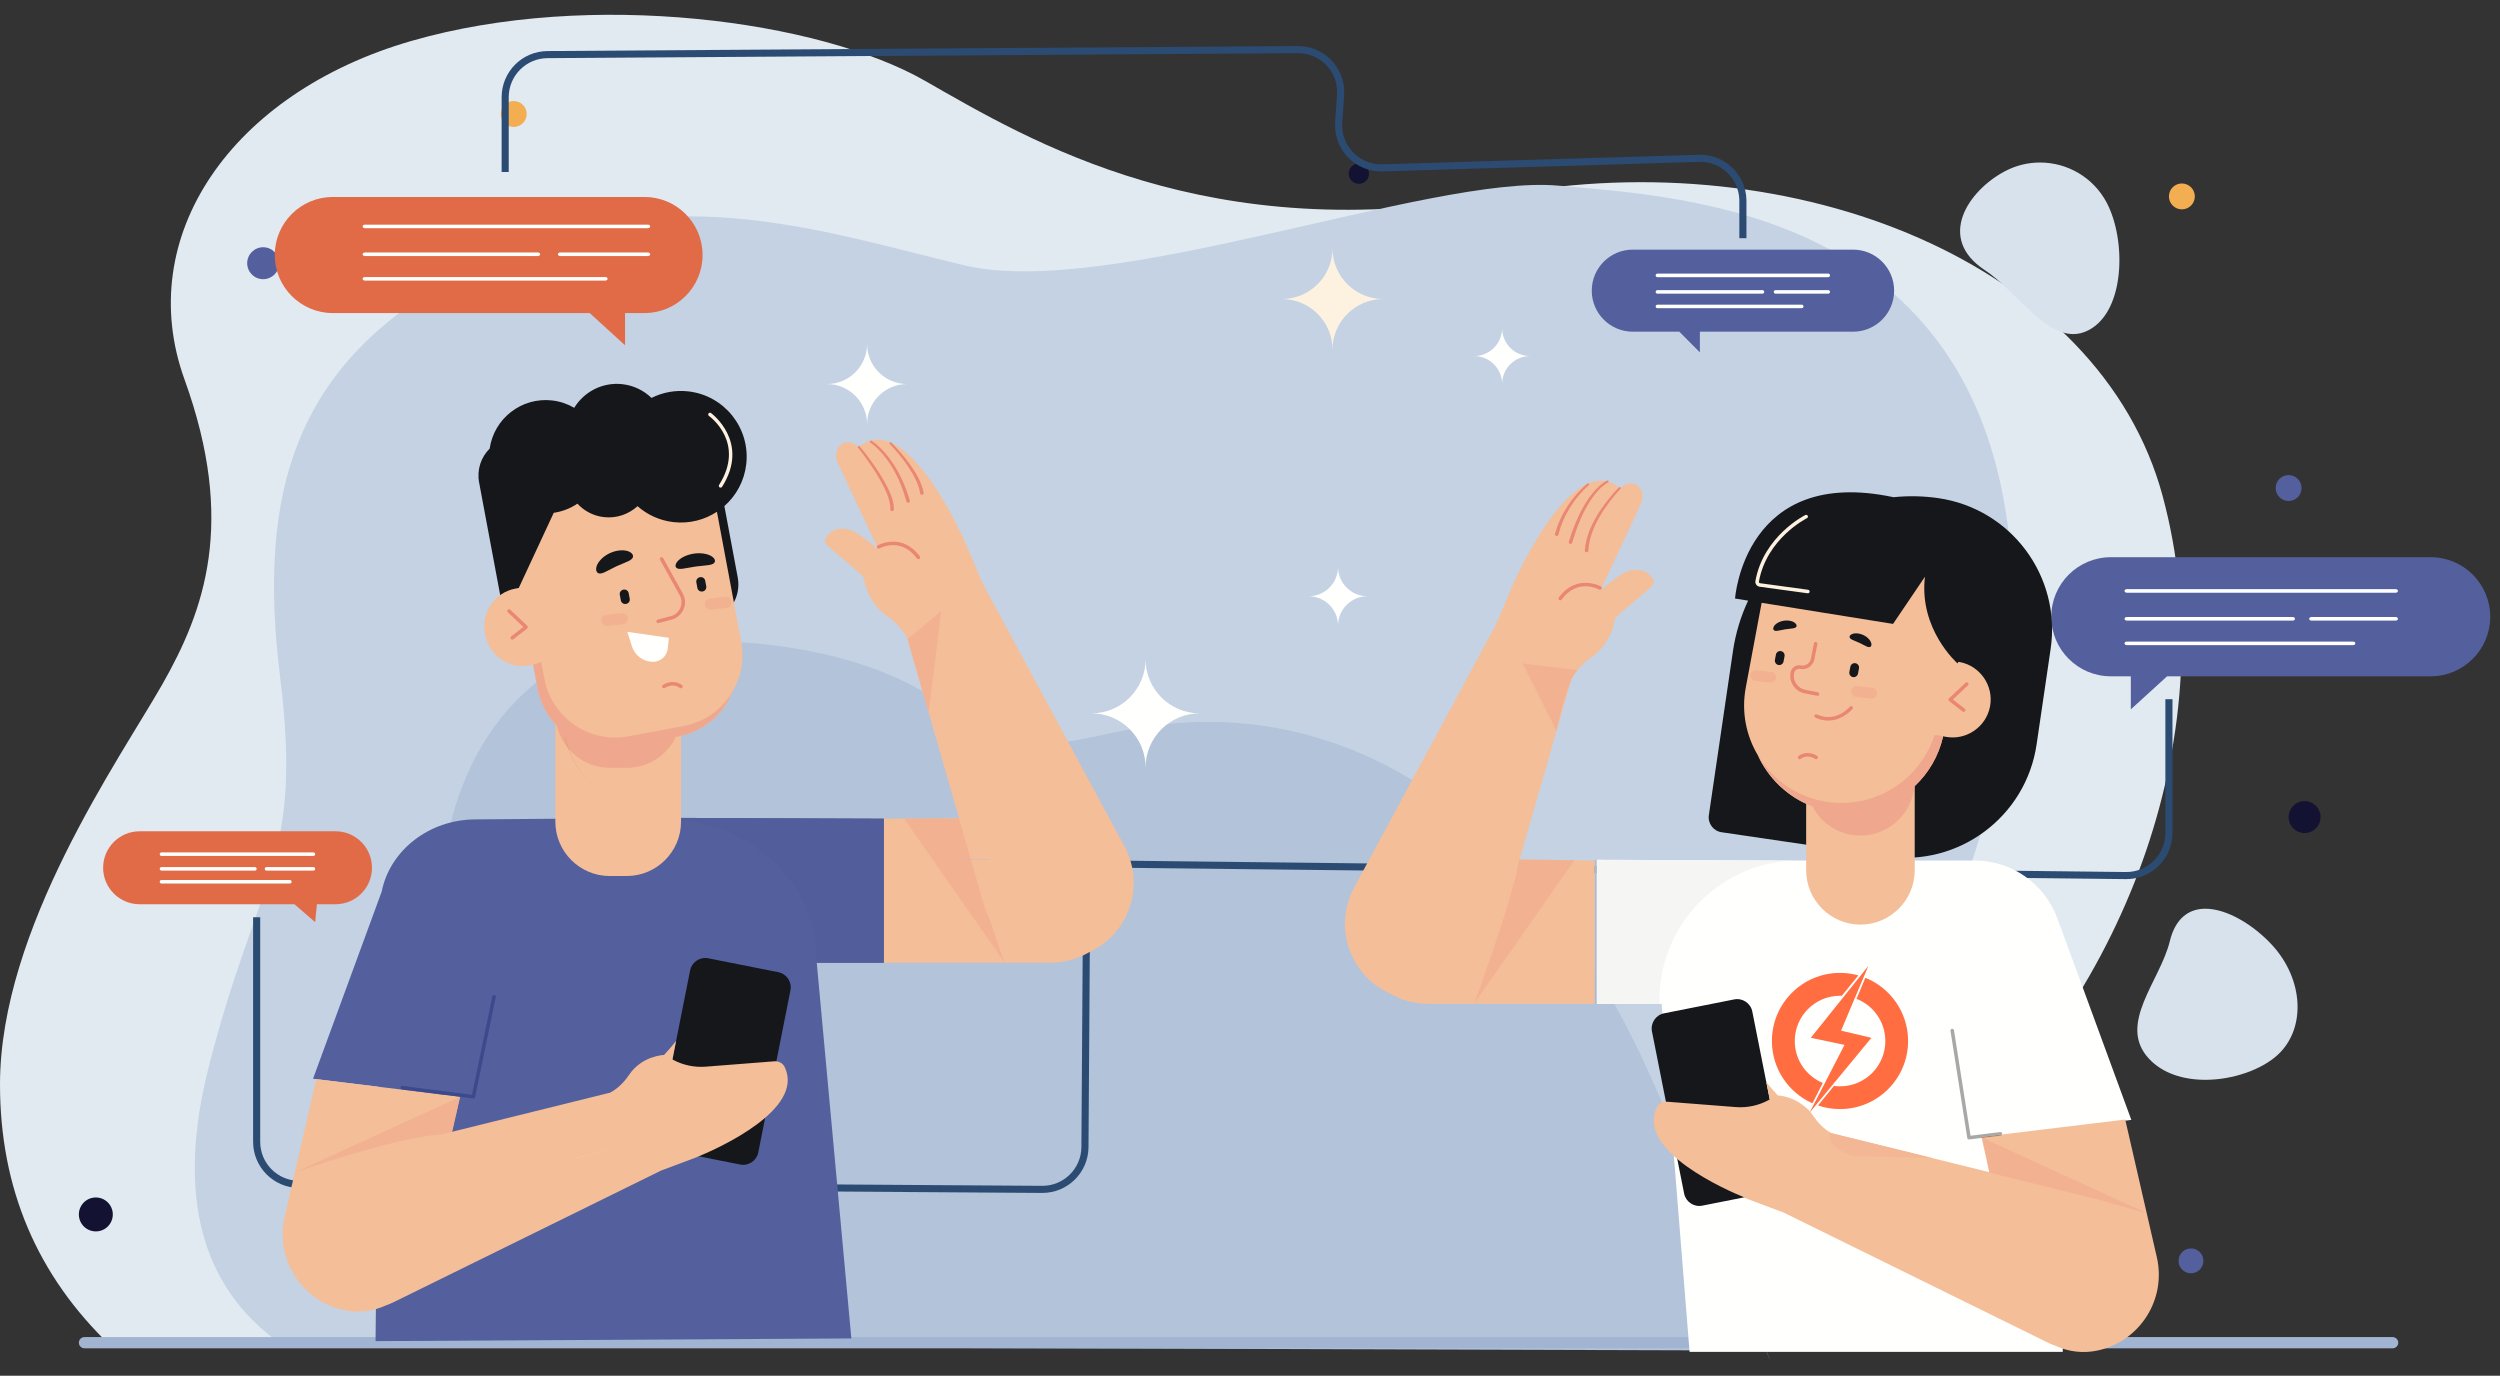 <?xml version="1.0" encoding="UTF-8"?>
<svg width="507px" height="279px" viewBox="0 0 507 279" version="1.1" xmlns="http://www.w3.org/2000/svg" xmlns:xlink="http://www.w3.org/1999/xlink">
    <rect x="0" y="0" width="507" height="279" fill="#333333" stroke="none"/>
    <!-- Generator: Sketch 64 (93537) - https://sketch.com -->
    <title>Refer</title>
    <desc>Created with Sketch.</desc>
    <defs>
        <path d="M1.606,0.635 C0.86,0.612 0.598,0.604 0.599,0.604 C0.601,0.604 1.172,0.621 1.606,0.635 L1.606,0.635 Z" id="path-1"></path>
    </defs>
    <g id="Refer" stroke="none" stroke-width="1" fill="none" fill-rule="evenodd">
        <g id="Group-10" transform="translate(0, 3)">
            <path d="M22.499,269.987 C7.5,255.677 0,237.988 0,216.921 C0,185.319 24.26,150.956 32.877,135.854 C41.495,120.753 47.902,102.95 37.423,73.966 C26.943,44.982 46.949,15.835 83.424,5.305 C119.9,-5.225 166.261,1.211 187.515,13.346 C208.77,25.481 245.183,47.598 304.693,36.539 C364.202,25.481 425.937,50.581 438.593,97.626 C451.249,144.672 431.648,197.792 394.725,230.865 C370.11,252.913 350.712,265.227 336.531,267.806 L22.499,269.987 Z" id="Path-3" fill="#E1EAF1"></path>
            <path d="M57.326,269.2 C41.097,257.739 36.269,239.132 42.842,213.378 C52.7,174.749 61.951,171.854 57.326,134.46 C52.7,97.067 59.699,69.587 97.077,51.297 C134.454,33.006 166.027,44.277 195.482,51.297 C224.937,58.316 290.169,32.863 315.953,35.145 C341.736,37.428 400.575,40.229 407.121,107.488 C413.666,174.748 370.744,227.89 358.665,248.888 C350.613,262.886 343.829,268.727 338.316,266.412 L57.326,269.2 Z" id="Path-4" stroke="#C4D2E3" fill="#C4D2E3"></path>
            <path d="M103.884,270.095 C92.568,223.729 87.704,192.447 89.294,176.25 C91.678,151.955 102.192,139.39 112.884,132.387 C123.576,125.383 166.791,122.962 190.272,139.217 C213.754,155.472 218.126,143.412 245.188,143.412 C272.249,143.412 310.595,157.797 336.96,220.39 C354.536,262.119 361.597,278.954 358.141,270.895 L103.884,270.095 Z" id="Path-5" fill="#B2C3DA"></path>
            <g id="Group-9" transform="translate(15.994, 7)">
                <path d="M431.243,208.986 C426.861,208.986 422.603,207.729 419.784,204.673 C413.351,197.7 422.072,188.959 424.032,180.915 C425.197,176.132 427.968,174.29 431.262,174.29 C435.694,174.29 441.073,177.625 444.764,181.625 C451.197,188.598 451.721,198.579 445.933,203.918 C442.682,206.919 436.861,208.986 431.243,208.986" id="Fill-5" fill="#D7E2EC"></path>
                <path d="M404.468,57.751 C398.26,57.751 392.564,48.742 386.513,44.769 C376.674,38.309 383.139,28.668 390.602,24.728 C392.877,23.528 395.317,22.958 397.722,22.958 C403.209,22.958 408.511,25.92 411.25,31.109 C415.189,38.573 415.07,53.002 407.606,56.942 C406.544,57.503 405.498,57.751 404.468,57.751" id="Fill-6" fill="#D7E2EC"></path>
                <path d="M469.233,263.437 L1.138,263.437 C0.509,263.437 0,262.928 0,262.3 C0,261.671 0.509,261.161 1.138,261.161 L469.233,261.161 C469.862,261.161 470.372,261.671 470.372,262.3 C470.372,262.928 469.862,263.437 469.233,263.437" id="Fill-9" fill="#A1B5D3"></path>
                <path d="M454.616,155.702 C454.616,157.491 453.166,158.942 451.376,158.942 C449.587,158.942 448.136,157.491 448.136,155.702 C448.136,153.912 449.587,152.462 451.376,152.462 C453.166,152.462 454.616,153.912 454.616,155.702" id="Fill-10" fill="#131232"></path>
                <path d="M430.856,245.702 C430.856,247.093 429.728,248.222 428.336,248.222 C426.945,248.222 425.816,247.093 425.816,245.702 C425.816,244.31 426.945,243.182 428.336,243.182 C429.728,243.182 430.856,244.31 430.856,245.702" id="Fill-11" fill="#53609D"></path>
                <path d="M40.616,43.381 C40.616,45.171 39.166,46.621 37.376,46.621 C35.587,46.621 34.136,45.171 34.136,43.381 C34.136,41.592 35.587,40.141 37.376,40.141 C39.166,40.141 40.616,41.592 40.616,43.381" id="Fill-12" fill="#53609D"></path>
                <path d="M6.882,236.289 C6.882,238.19 5.342,239.73 3.441,239.73 C1.54,239.73 4.79616347e-14,238.19 4.79616347e-14,236.289 C4.79616347e-14,234.389 1.54,232.848 3.441,232.848 C5.342,232.848 6.882,234.389 6.882,236.289" id="Fill-13" fill="#131232"></path>
                <path d="M429.06,30.382 C428.757,31.8 427.362,32.705 425.943,32.401 C424.524,32.099 423.619,30.703 423.922,29.284 C424.225,27.865 425.621,26.961 427.04,27.264 C428.458,27.567 429.363,28.963 429.06,30.382" id="Fill-18" fill="#F2AE50"></path>
                <path d="M90.758,13.667 C90.455,15.085 89.06,15.99 87.641,15.687 C86.221,15.384 85.317,13.988 85.62,12.57 C85.923,11.151 87.319,10.246 88.738,10.549 C90.157,10.852 91.061,12.248 90.758,13.667" id="Fill-19" fill="#F2AE50"></path>
                <path d="M450.706,89.522 C450.402,90.94 449.006,91.845 447.588,91.542 C446.169,91.239 445.264,89.843 445.567,88.425 C445.87,87.006 447.265,86.101 448.685,86.404 C450.104,86.707 451.009,88.103 450.706,89.522" id="Fill-20" fill="#53609D"></path>
                <path d="M261.595,25.654 C261.357,26.766 260.263,27.475 259.15,27.238 C258.037,27 257.328,25.906 257.566,24.793 C257.803,23.68 258.898,22.971 260.01,23.208 C261.123,23.446 261.832,24.541 261.595,25.654" id="Fill-21" fill="#131232"></path>
                <path d="M159.846,76.014 L159.846,76.014 C159.846,71.524 156.205,67.884 151.716,67.884 C156.205,67.884 159.846,64.243 159.846,59.754 C159.846,64.243 163.486,67.884 167.976,67.884 C163.486,67.884 159.846,71.524 159.846,76.014" id="Fill-34" fill="#FFFFFE"></path>
                <path d="M255.36,116.891 L255.36,116.891 C255.36,113.594 252.686,110.92 249.389,110.92 C252.686,110.92 255.36,108.246 255.36,104.949 C255.36,108.246 258.033,110.92 261.33,110.92 C258.033,110.92 255.36,113.594 255.36,116.891" id="Fill-35" fill="#FFFFFE"></path>
                <path d="M216.331,145.647 L216.331,145.647 C216.331,139.584 211.416,134.667 205.351,134.667 C211.416,134.667 216.331,129.752 216.331,123.688 C216.331,129.752 221.247,134.667 227.31,134.667 C221.247,134.667 216.331,139.584 216.331,145.647" id="Fill-36" fill="#FFFFFE"></path>
                <path d="M254.237,60.933 L254.237,60.933 C254.237,55.251 249.63,50.644 243.948,50.644 C249.63,50.644 254.237,46.037 254.237,40.355 C254.237,46.037 258.844,50.644 264.527,50.644 C258.844,50.644 254.237,55.251 254.237,60.933" id="Fill-37" fill="#FDF1E0"></path>
                <path d="M288.632,67.884 L288.632,67.884 C288.632,64.75 286.091,62.208 282.956,62.208 C286.091,62.208 288.632,59.667 288.632,56.533 C288.632,59.667 291.173,62.208 294.308,62.208 C291.173,62.208 288.632,64.75 288.632,67.884" id="Fill-38" fill="#FFFFFE"></path>
                <g id="Group-7" transform="translate(39.728, 29.946)">
                    <g id="Group-4" transform="translate(-0, 0)">
                        <path d="M11.772,-1.95399252e-14 C5.27,-1.95399252e-14 -3.55271368e-14,5.271 -3.55271368e-14,11.773 C-3.55271368e-14,18.274 5.27,23.545 11.772,23.545 L63.869,23.545 L71.037,30.077 L71.037,23.545 L74.988,23.545 C81.49,23.545 86.76,18.274 86.76,11.773 C86.76,5.271 81.49,-1.95399252e-14 74.988,-1.95399252e-14 L11.772,-1.95399252e-14 Z" id="Fill-39" fill="#E16B47"></path>
                        <path d="M75.683,6.33 L18.276,6.33 C18.024,6.33 17.819,6.168 17.819,5.97 C17.819,5.77 18.024,5.61 18.276,5.61 L75.683,5.61 C75.936,5.61 76.139,5.77 76.139,5.97 C76.139,6.168 75.936,6.33 75.683,6.33" id="Fill-41" fill="#FFFFFE"></path>
                        <path d="M67.041,16.958 L18.278,16.958 C18.025,16.958 17.819,16.797 17.819,16.598 C17.819,16.399 18.025,16.238 18.278,16.238 L67.041,16.238 C67.295,16.238 67.499,16.399 67.499,16.598 C67.499,16.797 67.295,16.958 67.041,16.958" id="Fill-42" fill="#FFFFFE"></path>
                        <path d="M53.366,11.98 L18.273,11.98 C18.023,11.98 17.819,11.819 17.819,11.62 C17.819,11.421 18.023,11.26 18.273,11.26 L53.366,11.26 C53.616,11.26 53.819,11.421 53.819,11.62 C53.819,11.819 53.616,11.98 53.366,11.98" id="Fill-43" fill="#FFFFFE"></path>
                    </g>
                    <path d="M75.681,11.98 L57.878,11.98 C57.624,11.98 57.419,11.819 57.419,11.62 C57.419,11.421 57.624,11.26 57.878,11.26 L75.681,11.26 C75.935,11.26 76.139,11.421 76.139,11.62 C76.139,11.819 75.935,11.98 75.681,11.98" id="Fill-44" fill="#FFFFFE"></path>
                </g>
                <g id="Group-3" transform="translate(400.006, 103)">
                    <path d="M76.936,-7.46069873e-14 C83.607,-7.46069873e-14 89.014,5.408 89.014,12.078 C89.014,18.749 83.607,24.156 76.936,24.156 L23.485,24.156 L16.132,30.857 L16.132,24.156 L12.078,24.156 C5.408,24.156 -7.10542736e-15,18.749 -7.10542736e-15,12.078 C-7.10542736e-15,5.408 5.408,-7.46069873e-14 12.078,-7.46069873e-14 L76.936,-7.46069873e-14 Z" id="Fill-46" fill="#53609D"></path>
                    <path d="M69.866,7.201 L15.293,7.201 C15.053,7.201 14.859,7.041 14.859,6.841 C14.859,6.643 15.053,6.481 15.293,6.481 L69.866,6.481 C70.105,6.481 70.299,6.643 70.299,6.841 C70.299,7.041 70.105,7.201 69.866,7.201" id="Fill-49" fill="#FFFFFE"></path>
                    <path d="M61.227,17.831 L15.291,17.831 C15.052,17.831 14.859,17.67 14.859,17.471 C14.859,17.271 15.052,17.111 15.291,17.111 L61.227,17.111 C61.466,17.111 61.659,17.271 61.659,17.471 C61.659,17.67 61.466,17.831 61.227,17.831" id="Fill-50" fill="#FFFFFE"></path>
                    <path d="M48.984,12.852 L15.295,12.852 C15.054,12.852 14.859,12.691 14.859,12.492 C14.859,12.293 15.054,12.132 15.295,12.132 L48.984,12.132 C49.225,12.132 49.419,12.293 49.419,12.492 C49.419,12.691 49.225,12.852 48.984,12.852" id="Fill-51" fill="#FFFFFE"></path>
                    <path d="M69.858,12.852 L52.74,12.852 C52.497,12.852 52.299,12.691 52.299,12.492 C52.299,12.293 52.497,12.132 52.74,12.132 L69.858,12.132 C70.102,12.132 70.299,12.293 70.299,12.492 C70.299,12.691 70.102,12.852 69.858,12.852" id="Fill-52" fill="#FFFFFE"></path>
                </g>
                <g id="Group-8" transform="translate(306.815, 40.626)">
                    <path d="M52.999,-9.05941988e-14 C57.595,-9.05941988e-14 61.32,3.725 61.32,8.32 C61.32,12.916 57.595,16.641 52.999,16.641 L21.925,16.641 L21.925,20.831 L17.759,16.641 L8.32,16.641 C3.725,16.641 1.0658141e-14,12.916 1.0658141e-14,8.32 C1.0658141e-14,3.725 3.725,-9.05941988e-14 8.32,-9.05941988e-14 L52.999,-9.05941988e-14 Z" id="Fill-53" fill="#53609D"></path>
                    <path d="M47.956,5.584 L13.315,5.584 C13.116,5.584 12.955,5.423 12.955,5.224 C12.955,5.025 13.116,4.864 13.315,4.864 L47.956,4.864 C48.155,4.864 48.316,5.025 48.316,5.224 C48.316,5.423 48.155,5.584 47.956,5.584" id="Fill-54" fill="#FFFFFE"></path>
                    <path d="M42.582,11.878 L13.315,11.878 C13.116,11.878 12.955,11.717 12.955,11.518 C12.955,11.319 13.116,11.158 13.315,11.158 L42.582,11.158 C42.781,11.158 42.942,11.319 42.942,11.518 C42.942,11.717 42.781,11.878 42.582,11.878" id="Fill-55" fill="#FFFFFE"></path>
                    <path d="M34.612,8.93 L13.315,8.93 C13.116,8.93 12.955,8.769 12.955,8.57 C12.955,8.371 13.116,8.21 13.315,8.21 L34.612,8.21 C34.811,8.21 34.972,8.371 34.972,8.57 C34.972,8.769 34.811,8.93 34.612,8.93" id="Fill-56" fill="#FFFFFE"></path>
                    <path d="M47.956,8.93 L37.268,8.93 C37.068,8.93 36.908,8.769 36.908,8.57 C36.908,8.371 37.068,8.21 37.268,8.21 L47.956,8.21 C48.155,8.21 48.316,8.371 48.316,8.57 C48.316,8.769 48.155,8.93 47.956,8.93" id="Fill-57" fill="#FFFFFE"></path>
                </g>
                <g id="Group-6" transform="translate(4.92, 158.584)">
                    <g id="Group-5">
                        <path d="M47.126,-2.84217094e-14 C51.212,-2.84217094e-14 54.524,3.313 54.524,7.399 C54.524,11.485 51.212,14.797 47.126,14.797 L43.355,14.797 L43.001,18.433 L38.799,14.797 L7.399,14.797 C3.312,14.797 2.13162821e-14,11.485 2.13162821e-14,7.399 C2.13162821e-14,3.313 3.312,-2.84217094e-14 7.399,-2.84217094e-14 L47.126,-2.84217094e-14 Z" id="Fill-58" fill="#E16B47"></path>
                        <path d="M42.641,5.005 L11.84,5.005 C11.641,5.005 11.48,4.844 11.48,4.645 C11.48,4.446 11.641,4.285 11.84,4.285 L42.641,4.285 C42.841,4.285 43.001,4.446 43.001,4.645 C43.001,4.844 42.841,5.005 42.641,5.005" id="Fill-59" fill="#FFFFFE"></path>
                        <path d="M37.863,10.602 L11.84,10.602 C11.641,10.602 11.48,10.441 11.48,10.242 C11.48,10.043 11.641,9.882 11.84,9.882 L37.863,9.882 C38.061,9.882 38.223,10.043 38.223,10.242 C38.223,10.441 38.061,10.602 37.863,10.602" id="Fill-60" fill="#FFFFFE"></path>
                        <path d="M30.776,7.98 L11.84,7.98 C11.641,7.98 11.48,7.819 11.48,7.62 C11.48,7.421 11.641,7.26 11.84,7.26 L30.776,7.26 C30.975,7.26 31.136,7.421 31.136,7.62 C31.136,7.819 30.975,7.98 30.776,7.98" id="Fill-61" fill="#FFFFFE"></path>
                    </g>
                    <path d="M42.641,7.98 L33.138,7.98 C32.939,7.98 32.778,7.819 32.778,7.62 C32.778,7.421 32.939,7.26 33.138,7.26 L42.641,7.26 C42.841,7.26 43.001,7.421 43.001,7.62 C43.001,7.819 42.841,7.98 42.641,7.98" id="Fill-62" fill="#FFFFFE"></path>
                </g>
                <path d="M36.056,187.041 L36.056,142.232 C36.056,137.483 39.889,133.624 44.638,133.592 L195.337,132.578 C200.109,132.545 204.003,136.387 204.035,141.159 C204.035,141.159 204.035,141.16 204.034,141.16 L204.357,189.927 C204.389,194.698 208.283,198.541 213.054,198.509 C213.068,198.509 213.081,198.509 213.095,198.509 L415.126,196.22 C419.897,196.166 423.809,199.99 423.863,204.762 C423.864,204.794 423.864,204.827 423.864,204.86 L423.864,231.265 L423.864,231.265" id="Line-Copy-6" stroke="#2C4B72" stroke-width="1.44" stroke-linecap="square" transform="translate(229.96, 181.893) scale(1, -1) translate(-229.96, -181.893) "></path>
                <path d="M86.456,24.161 L86.456,9.712 C86.456,4.963 90.29,1.104 95.039,1.073 L247.202,0.062 C251.973,0.03 255.867,3.873 255.899,8.644 C255.9,8.867 255.893,9.09 255.878,9.312 L255.49,14.794 C255.153,19.553 258.738,23.685 263.498,24.022 C263.787,24.043 264.078,24.048 264.368,24.04 L328.564,22.109 C333.334,21.965 337.316,25.716 337.46,30.485 C337.462,30.572 337.464,30.658 337.464,30.745 L337.464,37.585 L337.464,37.585" id="Line-Copy-7" stroke="#2C4B72" stroke-width="1.44" stroke-linecap="square"></path>
                <g id="Group-2" transform="translate(127.417, 165.348) scale(-1, 1) translate(-127.417, -165.348) translate(40.917, 67.848)">
                    <path d="M35.416,88.119 L35.439,88.037 L45.864,51.772 L45.818,51.739 C46.288,50.821 47.502,48.853 49.989,47.118 C54.286,44.121 54.8,39.155 54.8,39.155 C57.094,36.934 59.68,35.039 62.023,32.87 C62.268,32.643 62.523,32.395 62.594,32.07 C62.674,31.707 62.505,31.335 62.298,31.028 C61.088,29.236 58.865,28.977 57.017,29.805 C55.934,30.289 54.967,30.979 54.059,31.737 C53.628,32.096 52.159,33.085 51.714,33.743 L60.005,16.038 C60.742,14.466 60.26,12.671 58.935,12.052 C58.272,11.74 57.519,11.781 56.84,12.094 C56.409,12.293 56.016,12.612 55.687,13.013 C55.713,12.882 55.727,12.806 55.727,12.806 C46.016,4.64 34.033,32.435 34.033,32.435 L30.632,40.46 L1.788,93.939 C-2.291,101.699 0.853,111.293 8.733,115.135 C8.846,115.192 8.961,115.24 9.075,115.292 C11.387,116.627 14.069,117.394 16.93,117.394 L73.695,117.394 L85.927,88.323 L35.416,88.119" id="Fill-71" fill="#F4BE99"></path>
                    <path d="M26.169,117.394 C26.169,117.394 27.587,113.453 29.305,108.313 C29.715,107.515 30.063,106.671 30.339,105.78 L32.336,98.836 C32.863,97.089 33.359,95.376 33.788,93.782 L35.416,88.119 L44.36,88.155 C45.011,88.161 45.733,88.163 46.558,88.163 L46.584,88.164 L26.169,117.394" id="Fill-77" fill="#F2B292"></path>
                    <path d="M43.658,35.552 C43.584,35.552 43.509,35.529 43.445,35.482 C43.285,35.364 43.251,35.138 43.369,34.978 C46.992,30.064 51.863,32.72 51.91,32.746 C52.084,32.844 52.145,33.063 52.048,33.236 C51.951,33.409 51.732,33.471 51.558,33.375 C51.381,33.276 47.188,31.013 43.948,35.406 C43.878,35.501 43.769,35.552 43.658,35.552" id="Fill-79" fill="#E98772"></path>
                    <path d="M55.893,12.943 C54.396,14.829 53.003,16.812 51.769,18.874 C51.154,19.907 50.598,20.972 50.132,22.065 C49.672,23.15 49.301,24.317 49.36,25.417 L49.361,25.439 C49.372,25.637 49.22,25.807 49.022,25.818 C48.823,25.829 48.654,25.676 48.642,25.478 L48.642,25.469 C48.603,24.13 49.044,22.934 49.536,21.81 C50.043,20.686 50.633,19.612 51.277,18.577 C52.573,16.508 54.01,14.546 55.562,12.669 C55.638,12.578 55.773,12.565 55.864,12.64 C55.954,12.715 55.968,12.848 55.895,12.939 L55.893,12.943" id="Fill-80" fill="#E98772"></path>
                    <path d="M53.389,11.916 C52.439,12.57 51.586,13.436 50.824,14.335 C50.06,15.245 49.389,16.23 48.785,17.254 C48.194,18.285 47.672,19.357 47.228,20.461 C46.993,21.008 46.818,21.579 46.609,22.134 L46.093,23.844 L46.086,23.865 C46.029,24.055 45.828,24.163 45.638,24.105 C45.448,24.047 45.34,23.847 45.397,23.656 L45.399,23.65 L45.961,21.912 C46.184,21.345 46.375,20.766 46.626,20.211 C47.103,19.09 47.657,18.002 48.284,16.956 C48.923,15.918 49.629,14.92 50.433,14.001 C51.244,13.085 52.107,12.228 53.157,11.534 C53.26,11.466 53.399,11.494 53.466,11.597 C53.534,11.699 53.507,11.836 53.407,11.904 L53.389,11.916" id="Fill-81" fill="#E98772"></path>
                    <path d="M49.464,12.193 C48.086,13.636 46.803,15.194 45.694,16.851 C45.147,17.683 44.62,18.533 44.208,19.429 C43.792,20.321 43.448,21.249 43.298,22.195 L43.297,22.204 C43.266,22.4 43.082,22.534 42.886,22.503 C42.689,22.471 42.555,22.287 42.586,22.09 L42.588,22.082 C42.78,21.036 43.172,20.067 43.627,19.146 C44.083,18.221 44.644,17.364 45.223,16.528 C46.4,14.864 47.728,13.33 49.169,11.893 C49.251,11.812 49.384,11.812 49.466,11.894 C49.546,11.974 49.547,12.105 49.469,12.187 L49.464,12.193" id="Fill-82" fill="#E98772"></path>
                    <path d="M166.429,140.922 L152.504,102.965 C150.847,94.637 142.924,88.323 133.391,88.323 L94.495,88.013 L50.673,88.181 L50.673,117.394 L64.273,117.394 L57.255,193.589 L153.75,194.134 L153.209,142.539 L166.429,140.922" id="Fill-83" fill="#53609D"></path>
                    <path d="M64.273,117.394 L50.673,117.394 L50.673,88.181 L91.797,88.024 L91.797,88.494 C76.364,90.012 64.345,102.022 64.345,116.623 L64.273,117.394" id="Fill-84" fill="#515E9B"></path>
                    <path d="M41.638,66.461 C41.441,66.46 39.039,46.064 39.039,46.064 L45.82,51.736 C45.82,51.736 45.819,51.737 45.818,51.739 L45.864,51.772 C45.864,51.772 45.861,51.783 45.854,51.803 C45.854,51.806 45.853,51.809 45.852,51.811 L45.851,51.816 C45.851,51.819 45.849,51.821 45.849,51.824 C45.848,51.827 45.847,51.831 45.846,51.834 L45.845,51.837 C45.844,51.839 45.844,51.84 45.843,51.842 C45.843,51.844 45.843,51.845 45.842,51.847 L45.841,51.852 L41.643,66.455 C41.642,66.459 41.64,66.461 41.638,66.461" id="Fill-86" fill="#F2B292"></path>
                    <path d="M96.479,151.827 L89.955,118.946 C89.621,117.262 87.969,116.157 86.285,116.491 L72.061,119.314 C70.377,119.648 69.272,121.299 69.606,122.984 L76.13,155.864 C76.464,157.549 78.115,158.654 79.8,158.319 L88.201,156.653 L94.024,155.497 C95.708,155.163 96.814,153.511 96.479,151.827" id="Fill-87" fill="#16171B"></path>
                    <path d="M172.192,168.932 L165.778,141.001 L136.615,144.57 L138.216,151.675 L138.068,151.638 L106.366,143.789 L106.339,143.828 C105.464,143.39 103.82,142.344 102.374,140.185 C99.716,136.212 95.251,136.102 95.251,136.102 C94.391,135.201 93.59,134.238 92.797,133.266 L93.539,137.01 L93.353,137.108 C91.338,138.176 89.064,138.65 86.791,138.472 C82.583,138.144 75.708,137.607 72.851,137.384 C71.979,137.316 71.141,137.78 70.766,138.57 C66.685,147.146 84.204,154.993 88.202,156.653 L88.201,156.653 L88.342,156.71 L88.506,156.777 L88.658,156.839 L88.785,156.89 L88.905,156.937 L88.951,156.955 L89.01,156.979 L95.866,159.549 L150.143,186.265 C150.647,186.506 151.157,186.717 151.672,186.9 C154.304,188.105 157.332,188.498 160.372,187.799 C168.846,185.853 174.138,177.406 172.192,168.932" id="Fill-88" fill="#F4BE99"></path>
                    <path d="M138.216,151.675 L138.068,151.638 C137.199,147.81 137.602,149.023 136.945,146.035 L138.216,151.675" id="Fill-90" fill="#62639D"></path>
                    <path d="M170.124,159.927 C169.992,159.881 149.966,152.851 140.348,152.202 L138.068,151.638 L138.216,151.675 L136.945,146.035 C136.857,145.635 136.75,145.16 136.619,144.588 L136.646,144.585 L170.125,159.927 L170.124,159.927" id="Fill-91" fill="#F2B292"></path>
                    <path d="M133.907,144.93 C133.739,144.93 133.59,144.812 133.555,144.643 L129.368,124.362 C129.327,124.167 129.453,123.977 129.647,123.937 C129.673,123.931 129.698,123.928 129.723,123.928 C129.887,123.928 130.038,124.047 130.073,124.216 L134.193,144.171 L148.294,142.376 C148.311,142.374 148.327,142.372 148.343,142.372 C148.519,142.372 148.674,142.507 148.697,142.688 C148.722,142.885 148.582,143.065 148.386,143.091 L140.408,144.106 L136.615,144.57 L136.618,144.588 L133.953,144.927 L133.907,144.93" id="Fill-92" fill="#3C4A8D"></path>
                    <path d="M130.605,13.127 C129.718,7.012 124.138,2.662 117.955,3.361 C116.314,3.546 114.797,4.075 113.458,4.858 C111.468,1.602 107.722,-0.392 103.682,0.065 C101.372,0.326 99.339,1.352 97.789,2.852 C95.558,1.734 92.993,1.221 90.329,1.522 C83.006,2.35 77.742,8.956 78.57,16.278 C78.957,19.702 80.612,22.672 83.009,24.783 L80.298,39.268 C79.519,43.426 82.26,47.428 86.417,48.207 L118.546,54.221 C122.704,55 126.707,52.26 127.485,48.102 L132.749,19.984 C133.234,17.389 132.349,14.854 130.605,13.127" id="Fill-100" fill="#16171B"></path>
                    <path d="M83.776,21.047 C83.657,21.047 83.541,20.988 83.471,20.879 C77.733,11.797 85.637,5.974 85.718,5.916 C85.88,5.799 86.104,5.838 86.22,5.998 C86.336,6.16 86.299,6.384 86.138,6.501 C85.832,6.721 78.709,11.995 84.081,20.495 C84.186,20.663 84.137,20.886 83.969,20.992 C83.909,21.029 83.842,21.047 83.776,21.047" id="Fill-101" fill="#FDF1E0"></path>
                    <path d="M125.408,41.523 L124.705,41.392 L117.612,26.147 C115.868,25.895 114.232,25.251 112.814,24.292 C111.453,25.765 109.582,26.78 107.433,27.023 C104.847,27.316 102.403,26.431 100.621,24.803 C98.645,26.542 96.14,27.718 93.326,28.036 C90.108,28.401 87.03,27.586 84.518,25.939 L79.578,52.33 C78.895,55.975 79.644,59.55 81.408,62.502 C83.164,66.844 86.94,70.255 91.797,71.373 L91.797,88.801 C91.797,94.856 96.751,99.809 102.805,99.809 L106.277,99.809 C112.33,99.809 117.284,94.856 117.284,88.801 L117.284,69.012 C119.07,67.051 120.361,64.596 120.885,61.798 L121.787,56.979 L122.49,57.111 C126.661,57.891 130.711,55.118 131.492,50.947 L131.571,50.525 C132.351,46.354 129.578,42.304 125.408,41.523" id="Fill-102" fill="#F4BE99"></path>
                    <path d="M106.271,77.862 L102.754,77.862 C98.401,77.862 94.626,75.293 92.845,71.601 L92.398,71.517 C92.196,71.48 91.995,71.438 91.797,71.392 L91.797,71.373 C86.949,70.257 83.178,66.858 81.418,62.527 C81.415,62.518 81.411,62.511 81.408,62.502 C83.482,65.971 86.964,68.576 91.25,69.378 L102.461,71.477 C103.37,71.647 104.274,71.729 105.166,71.729 C112.059,71.729 118.196,66.828 119.51,59.806 L120.154,56.368 L121.787,56.979 L120.885,61.798 C120.361,64.596 119.07,67.051 117.284,69.012 L117.284,69.027 C117.184,69.137 117.082,69.245 116.979,69.352 C115.84,74.211 111.466,77.862 106.271,77.862" id="Fill-104" fill="#EFA88D"></path>
                    <path d="M126.025,51.86 C125.947,51.86 125.869,51.835 125.804,51.784 L123.003,49.61 C122.919,49.546 122.869,49.448 122.864,49.342 C122.858,49.238 122.9,49.136 122.976,49.063 L126.431,45.803 C126.575,45.667 126.805,45.673 126.939,45.817 C127.076,45.962 127.07,46.19 126.925,46.326 L123.776,49.299 L126.246,51.215 C126.402,51.338 126.431,51.564 126.309,51.721 C126.239,51.812 126.131,51.86 126.025,51.86" id="Fill-105" fill="#E98772"></path>
                    <path d="M108.21,38.463 C107.669,38.447 107.112,38.12 106.556,37.834 C106.002,37.534 105.438,37.247 104.94,37.015 C104.439,36.782 103.857,36.534 103.271,36.303 C102.695,36.06 102.083,35.842 101.729,35.441 C101.385,35.061 101.453,34.46 102.258,34.058 C103.025,33.659 104.586,33.564 106.241,34.33 C107.891,35.104 108.802,36.352 108.97,37.187 C109.16,38.053 108.728,38.484 108.21,38.463" id="Fill-106" fill="#16171B"></path>
                    <path d="M85.301,36.489 C85.767,36.746 86.411,36.781 87.033,36.847 C87.66,36.901 88.29,36.969 88.834,37.046 C89.38,37.122 90.005,37.228 90.622,37.349 C91.238,37.457 91.871,37.6 92.381,37.48 C92.874,37.37 93.133,36.893 92.662,36.196 C92.224,35.521 90.95,34.675 89.144,34.418 C87.339,34.169 85.911,34.637 85.328,35.169 C84.712,35.714 84.85,36.246 85.301,36.489" id="Fill-107" fill="#16171B"></path>
                    <path d="M102.914,44.618 L102.963,44.627 C103.445,44.717 103.912,44.397 104.003,43.915 L104.216,42.775 C104.307,42.293 103.986,41.825 103.505,41.735 L103.456,41.726 C102.974,41.636 102.506,41.956 102.416,42.438 L102.202,43.578 C102.112,44.06 102.433,44.528 102.914,44.618" id="Fill-108" fill="#16171B"></path>
                    <path d="M87.395,42.096 L87.444,42.105 C87.925,42.195 88.393,41.875 88.483,41.394 L88.696,40.253 C88.787,39.772 88.467,39.304 87.985,39.214 L87.936,39.204 C87.455,39.114 86.987,39.434 86.896,39.916 L86.683,41.057 C86.593,41.538 86.914,42.006 87.395,42.096" id="Fill-109" fill="#16171B"></path>
                    <path d="M106.864,49.109 C106.823,49.109 106.782,49.107 106.741,49.103 L103.554,48.744 C102.952,48.676 102.513,48.127 102.581,47.524 L102.588,47.463 C102.651,46.901 103.132,46.483 103.685,46.483 C103.726,46.483 103.767,46.486 103.808,46.49 L106.994,46.848 C107.597,46.916 108.036,47.465 107.967,48.068 L107.96,48.129 C107.897,48.691 107.416,49.109 106.864,49.109" id="Fill-110" fill="#F2B292"></path>
                    <path d="M85.851,45.799 C85.81,45.799 85.769,45.797 85.728,45.792 L82.542,45.434 C81.939,45.366 81.501,44.817 81.569,44.215 L81.575,44.153 C81.639,43.592 82.119,43.173 82.672,43.173 C82.713,43.173 82.754,43.175 82.795,43.18 L85.981,43.538 C86.585,43.606 87.022,44.156 86.954,44.758 L86.948,44.819 C86.884,45.381 86.403,45.799 85.851,45.799" id="Fill-111" fill="#F2B292"></path>
                    <path d="M91.827,61.734 C91.716,61.734 91.607,61.683 91.536,61.586 C91.419,61.426 91.454,61.2 91.615,61.083 C93.124,59.98 94.814,60.599 95.496,61.079 C95.659,61.194 95.698,61.417 95.585,61.58 C95.47,61.742 95.246,61.78 95.084,61.669 C95.019,61.624 93.502,60.595 92.039,61.665 C91.975,61.711 91.9,61.734 91.827,61.734" id="Fill-112" fill="#E98772"></path>
                    <path d="M94.262,51.5 L102.682,50.296 L101.76,53.222 C101.169,55.094 99.433,56.368 97.47,56.368 C95.943,56.368 94.66,55.216 94.498,53.697 L94.262,51.5" id="Fill-113" fill="#FFFFFE"></path>
                    <path d="M96.439,48.514 L96.348,48.503 L93.737,47.823 C92.63,47.535 91.737,46.766 91.286,45.715 C90.836,44.663 90.896,43.486 91.451,42.487 L95.427,35.33 C95.525,35.155 95.744,35.094 95.917,35.19 C96.091,35.287 96.153,35.506 96.057,35.68 L92.081,42.836 C91.634,43.64 91.587,44.586 91.949,45.431 C92.311,46.277 93.029,46.895 93.919,47.126 L96.529,47.806 C96.722,47.856 96.837,48.053 96.786,48.245 C96.745,48.407 96.599,48.514 96.439,48.514" id="Fill-114" fill="#E98772"></path>
                </g>
                <g id="Group-74" transform="translate(268.006, 186.594)">
                    <mask id="mask-2" fill="white">
                        <use xlink:href="#path-1"></use>
                    </mask>
                    <g id="Clip-73"></g>
                    <polygon id="Fill-72" fill="#F2B292" mask="url(#mask-2)" points="0.598 0.635 1.606 0.635 1.606 0.604 0.598 0.604"></polygon>
                </g>
                <path d="M270.086,187.242 C269.921,187.238 269.78,187.233 269.648,187.23 C269.894,187.237 270.086,187.242 270.086,187.242" id="Fill-75" fill="#F2B292"></path>
                <path d="M288.276,158.003 L279.333,157.967 L279.356,157.885 C283.451,157.889 284.938,157.975 288.276,158.003" id="Fill-76" fill="#BBBAD2"></path>
                <polyline id="Fill-78" fill="#F2B292" points="269.621 187.229 269.611 187.229 269.621 187.229"></polyline>
                <path d="M285.56,136.304 L289.758,121.701 C289.429,122.842 285.7,135.819 285.561,136.3 C285.561,136.302 285.561,136.303 285.56,136.304" id="Fill-85" fill="#CAC4D8"></path>
                <path d="M414.042,229.776 C414.042,229.776 414.042,229.776 414.041,229.776 L414.042,229.776" id="Fill-89" fill="#FDEAE6"></path>
                <polyline id="Fill-93" fill="#A4816D" points="380.563 214.433 380.532 214.418 384.325 213.954 380.563 214.433"></polyline>
                <path d="M380.536,214.436 C380.534,214.43 380.533,214.425 380.532,214.418 L380.563,214.433 L380.536,214.436" id="Fill-94" fill="#A37A69"></path>
                <path d="M414.326,231.217 C414.321,231.188 414.302,231.097 414.269,230.931 C414.297,231.068 414.319,231.178 414.326,231.217" id="Fill-95" fill="#F2B292"></path>
                <path d="M414.045,229.794 L414.045,229.794 C414.044,229.788 414.043,229.782 414.042,229.776 C414.042,229.778 414.043,229.784 414.045,229.794" id="Fill-96" fill="#FDEAE6"></path>
                <path d="M414.194,230.545 C414.153,230.345 414.107,230.107 414.045,229.794 C414.062,229.877 414.129,230.216 414.194,230.545" id="Fill-97" fill="#F2B292"></path>
                <path d="M414.042,229.776 C414.042,229.776 414.042,229.776 414.042,229.776 L414.042,229.776" id="Fill-98" fill="#FDEAE6"></path>
                <path d="M414.269,230.931 C414.249,230.826 414.225,230.707 414.201,230.583 C414.229,230.723 414.252,230.841 414.269,230.931" id="Fill-99" fill="#F2B292"></path>
                <path d="M335.714,141.241 C330.862,140.126 327.096,136.709 325.335,132.376 C327.095,136.706 330.866,140.106 335.714,141.222 L335.714,141.241 M361.201,138.876 L361.201,138.861 C362.987,136.899 364.278,134.445 364.802,131.646 L365.704,126.827 L364.802,131.646 C364.278,134.448 362.991,136.913 361.201,138.876" id="Fill-103" fill="#D0B8C9"></path>
                <g id="Group" transform="translate(338.817, 175.932) scale(-1, 1) translate(-338.817, -175.932) translate(255.817, 87.432)">
                    <path d="M163.267,82.697 L134.424,29.216 L131.022,21.192 C131.022,21.192 119.04,-6.604 109.328,1.563 C109.328,1.563 109.343,1.64 109.368,1.769 C109.039,1.369 108.646,1.05 108.215,0.851 C107.535,0.537 106.783,0.498 106.121,0.808 C104.795,1.429 104.313,3.223 105.05,4.795 L113.341,22.499 C112.896,21.841 111.427,20.854 110.996,20.494 C110.089,19.736 109.121,19.046 108.038,18.561 C106.189,17.734 103.967,17.992 102.757,19.784 C102.55,20.093 102.381,20.463 102.461,20.826 C102.533,21.152 102.787,21.4 103.032,21.626 C105.375,23.796 107.961,25.691 110.255,27.912 C110.255,27.912 110.769,32.878 115.066,35.875 C117.553,37.609 118.767,39.578 119.236,40.495 L119.191,40.529 L129.639,76.876 L114.381,77.08 L114.381,106.151 L148.125,106.151 C150.99,106.151 153.674,105.382 155.989,104.044 C156.1,103.993 156.212,103.946 156.323,103.893 C164.202,100.051 167.346,90.456 163.267,82.697" id="Fill-115" fill="#F4BE99"></path>
                    <path d="M138.886,106.151 L138.886,106.151 L118.517,77.024 L118.534,77.024 C120.071,77.024 121.221,77.003 122.215,76.975 L129.639,76.876 L129.616,76.793 C129.643,76.793 129.67,76.793 129.698,76.793 C131.045,85.056 138.886,106.151 138.886,106.151 M139.091,106.145 C139.12,106.144 139.148,106.143 139.176,106.142 C139.146,106.143 139.117,106.144 139.091,106.145 M139.353,106.137 C139.38,106.136 139.407,106.135 139.433,106.135 C139.406,106.135 139.379,106.136 139.353,106.137 M139.469,106.133 C139.505,106.133 139.539,106.131 139.572,106.13 C139.538,106.131 139.503,106.133 139.469,106.133 M139.583,106.13 C140.162,106.112 140.373,106.106 140.373,106.106 C140.373,106.106 139.97,106.118 139.583,106.13" id="Fill-117" fill="#F2B292"></path>
                    <path d="M121.397,24.309 C121.287,24.309 121.177,24.258 121.107,24.163 C117.867,19.769 113.673,22.033 113.497,22.132 C113.323,22.228 113.105,22.167 113.007,21.993 C112.91,21.82 112.972,21.601 113.145,21.504 C113.194,21.476 118.064,18.823 121.686,23.735 C121.804,23.895 121.77,24.121 121.61,24.238 C121.546,24.286 121.471,24.309 121.397,24.309" id="Fill-118" fill="#E98772"></path>
                    <path d="M109.479,1.41 C110.353,2.283 111.147,3.209 111.904,4.175 C112.656,5.142 113.36,6.149 113.99,7.205 C114.611,8.267 115.164,9.374 115.604,10.535 C116.02,11.703 116.315,12.923 116.414,14.181 C116.429,14.38 116.28,14.554 116.083,14.569 C115.884,14.585 115.711,14.436 115.696,14.238 L115.695,14.233 L115.694,14.217 C115.625,13.045 115.371,11.882 114.994,10.752 C114.593,9.629 114.079,8.543 113.493,7.494 C112.899,6.449 112.226,5.446 111.505,4.479 C110.782,3.517 110.008,2.579 109.178,1.716 L109.173,1.711 C109.091,1.625 109.093,1.489 109.178,1.407 C109.263,1.326 109.396,1.328 109.479,1.41" id="Fill-119" fill="#E98772"></path>
                    <path d="M111.913,0.025 C113.087,0.632 113.948,1.536 114.753,2.486 C115.543,3.446 116.231,4.484 116.822,5.571 C117.433,6.648 117.937,7.777 118.417,8.915 L119.072,10.645 L119.654,12.401 C119.716,12.59 119.614,12.793 119.425,12.856 C119.237,12.918 119.033,12.816 118.97,12.628 L118.969,12.623 L118.964,12.607 L118.424,10.868 L117.811,9.155 C117.361,8.03 116.887,6.913 116.31,5.85 C115.752,4.777 115.1,3.754 114.353,2.812 C113.61,1.886 112.738,0.977 111.739,0.437 L111.705,0.419 C111.597,0.36 111.557,0.225 111.615,0.117 C111.672,0.01 111.806,-0.031 111.913,0.025" id="Fill-120" fill="#E98772"></path>
                    <path d="M115.869,0.635 C116.676,1.287 117.391,2.009 118.067,2.778 C118.741,3.545 119.362,4.361 119.916,5.222 C120.475,6.078 120.98,6.974 121.398,7.912 C121.84,8.84 122.164,9.818 122.46,10.804 C122.518,10.995 122.41,11.195 122.219,11.252 C122.029,11.309 121.828,11.201 121.77,11.011 L121.769,11.005 L121.764,10.986 C121.502,10.033 121.215,9.08 120.809,8.173 C120.426,7.256 119.958,6.374 119.435,5.527 C118.917,4.676 118.331,3.865 117.691,3.1 C117.054,2.335 116.358,1.601 115.61,0.966 L115.601,0.958 C115.513,0.883 115.501,0.75 115.576,0.662 C115.65,0.575 115.78,0.563 115.869,0.635" id="Fill-121" fill="#E98772"></path>
                    <path d="M122.146,50.808 C122.146,50.808 120.872,44.475 119.253,40.745 L119.191,40.529 L119.236,40.495 C119.091,40.211 118.874,39.826 118.569,39.377 C118.348,39.006 118.124,38.7 117.898,38.479 C117.896,38.477 117.895,38.476 117.893,38.474 L129.039,37.098 L122.146,50.808" id="Fill-123" fill="#F2B292"></path>
                    <path d="M73.101,77.08 L73.103,77.092 C72.931,77.088 72.761,77.08 72.587,77.08 L37.368,77.08 C29.721,77.08 23.199,81.881 20.642,88.632 L20.639,88.631 L20.585,88.777 L5.58,129.679 L19.486,131.38 L19.486,176.725 L95.166,176.725 L100.826,106.151 L113.991,106.151 L113.991,76.937 L73.101,77.08" id="Fill-124" fill="#FFFFFE"></path>
                    <polyline id="Fill-125" fill="#AABBD6" points="114.381 106.151 101.217 106.151 113.991 106.151 113.991 76.939 114.381 76.937 114.381 106.151"></polyline>
                    <path d="M113.991,106.151 L101.217,106.151 L101.279,105.38 C101.279,90.151 89.249,77.738 74.175,77.11 L74.174,77.105 L113.991,76.939 L113.991,106.151" id="Fill-126" fill="#F5F5F3"></path>
                    <path d="M100.338,108.07 L86.115,105.248 C84.431,104.914 82.779,106.019 82.444,107.703 L75.921,140.583 C75.586,142.268 76.691,143.92 78.375,144.254 L84.198,145.409 L92.6,147.076 C94.284,147.41 95.936,146.305 96.27,144.621 L102.794,111.741 C103.127,110.057 102.023,108.405 100.338,108.07" id="Fill-127" fill="#16171B"></path>
                    <path d="M101.829,127.182 C101.652,126.809 101.371,126.513 101.033,126.307 C100.973,126.218 100.923,126.128 100.858,126.038 C100.858,126.038 100.73,126.054 100.517,126.082 C100.271,126.009 100.009,125.975 99.743,125.995 C96.887,126.218 90.012,126.755 85.804,127.083 C83.531,127.261 81.257,126.788 79.241,125.72 L78.905,125.541 L79.603,122.024 C78.851,122.946 78.087,123.857 77.276,124.718 C76.865,124.741 74.518,124.948 72.323,126.586 C71.509,127.159 70.707,127.921 70.025,128.941 C69.168,130.222 68.243,131.106 67.448,131.709 C66.983,132.045 66.569,132.283 66.256,132.44 L66.229,132.401 L34.524,140.25 L34.379,140.286 L35.988,133.148 L6.817,129.613 L0.403,157.544 C-1.543,166.018 3.749,174.465 12.222,176.411 C15.262,177.109 18.291,176.717 20.923,175.512 C21.438,175.329 21.947,175.118 22.451,174.877 L76.115,148.462 L83.389,145.735 C83.389,145.735 83.684,145.623 84.198,145.409 L84.091,145.388 C87.411,144.036 106.021,135.992 101.829,127.182" id="Fill-128" fill="#F4BE99"></path>
                    <path d="M2.449,148.633 L2.456,148.601 L35.742,133.315 L35.786,133.321 C34.797,137.632 34.985,137.378 34.329,140.394 L11.486,146.05 C11.039,146.17 10.605,146.314 10.18,146.469 C6.211,147.522 3.188,148.412 2.449,148.633" id="Fill-131" fill="#F2B292"></path>
                    <path d="M38.492,133.652 L38.448,133.649 L35.944,133.341 L35.988,133.148 L31.793,132.639 C31.772,132.585 31.763,132.525 31.771,132.463 C31.793,132.281 31.95,132.147 32.126,132.147 C32.141,132.147 32.157,132.148 32.172,132.15 L38.19,132.892 L41.541,111.512 C41.569,111.333 41.723,111.209 41.899,111.209 C41.917,111.209 41.935,111.21 41.953,111.212 C42.149,111.243 42.283,111.427 42.252,111.623 L38.848,133.348 C38.82,133.525 38.667,133.652 38.492,133.652" id="Fill-134" fill="#A8A8A8"></path>
                    <path d="M35.944,133.341 L35.786,133.321 C35.788,133.312 35.79,133.302 35.792,133.292 L35.742,133.315 L32.084,132.864 C31.949,132.848 31.84,132.758 31.793,132.639 L35.988,133.148 L35.944,133.341" id="Fill-135" fill="#A4816D"></path>
                    <path d="M46.032,137.401 L52.848,135.714 L66.747,132.32 C67.21,134.804 63.515,137.078 60.84,137.078 C60.653,137.078 60.47,137.067 60.295,137.044 L46.032,137.401" id="Fill-138" fill="#F3B795"></path>
                    <path d="M91.255,67.883 L86.369,34.626 C85.834,30.983 84.775,27.547 83.291,24.375 L85.943,23.949 C85.943,23.949 84.081,-3.044 53.807,3.401 C50.825,3.093 47.757,3.144 44.656,3.6 C29.948,5.761 19.777,19.435 21.938,34.143 L24.786,53.529 C26.947,68.236 40.621,78.407 55.329,76.246 L88.679,71.346 C90.347,71.1 91.5,69.55 91.255,67.883" id="Fill-139" fill="#16171B"></path>
                    <path d="M71.172,22.89 C70.995,22.89 70.841,22.759 70.815,22.579 C70.789,22.382 70.926,22.201 71.123,22.173 L80.859,20.843 C80.936,20.833 81.008,20.791 81.054,20.726 C81.08,20.691 81.12,20.617 81.103,20.521 C79.529,11.746 71.445,7.697 71.364,7.657 C71.185,7.57 71.111,7.354 71.198,7.176 C71.286,6.997 71.503,6.923 71.68,7.011 C71.764,7.052 80.172,11.251 81.812,20.393 C81.859,20.66 81.797,20.928 81.636,21.149 C81.475,21.372 81.227,21.52 80.956,21.558 L71.221,22.887 L71.172,22.89" id="Fill-140" fill="#FDF1E0"></path>
                    <path d="M80.55,24.815 L53.901,29.097 L47.433,19.531 C48.703,30.204 40.834,37.098 40.834,37.098 C40.834,37.098 40.753,36.988 40.613,36.786 L40.392,36.827 C36.222,37.607 33.449,41.659 34.229,45.828 C35.01,49.999 39.06,52.772 43.231,51.991 L43.74,51.896 C44.651,55.895 46.705,59.359 49.507,61.99 L49.507,79.069 C49.507,85.123 54.461,90.077 60.514,90.077 C66.569,90.077 71.522,85.123 71.522,79.069 L71.522,65.581 C75.906,63.563 79.339,60.039 81.299,55.777 L81.311,55.758 C83.693,51.767 84.69,46.928 83.767,42.001 L80.55,24.815" id="Fill-141" fill="#F4BE99"></path>
                    <path d="M60.514,72.033 C54.803,72.033 50.076,67.622 49.559,62.039 C49.541,62.023 49.524,62.007 49.507,61.991 L49.507,61.99 C46.733,59.384 44.691,55.962 43.767,52.012 C43.866,51.87 44.707,51.653 45.2,51.653 C45.389,51.653 45.526,51.685 45.552,51.765 C48.197,59.913 55.834,65.404 64.321,65.404 C65.526,65.404 66.75,65.293 67.979,65.062 C73.769,63.978 78.491,60.469 81.296,55.783 C80.59,57.318 79.692,58.758 78.627,60.065 C76.461,62.723 73.605,64.835 70.265,66.102 C68.421,69.617 64.739,72.033 60.514,72.033" id="Fill-143" fill="#EFA88D"></path>
                    <path d="M39.586,46.931 C39.479,46.931 39.373,46.884 39.302,46.792 C39.18,46.635 39.208,46.409 39.365,46.287 L41.76,44.429 L38.703,41.546 C38.559,41.41 38.552,41.181 38.689,41.037 C38.826,40.893 39.053,40.886 39.198,41.022 L42.559,44.195 C42.635,44.267 42.676,44.369 42.672,44.473 C42.666,44.578 42.616,44.676 42.533,44.74 L39.807,46.856 C39.741,46.907 39.663,46.931 39.586,46.931" id="Fill-144" fill="#E98772"></path>
                    <path d="M58.76,33.806 C59.081,33.797 59.412,33.602 59.742,33.433 C60.071,33.255 60.406,33.084 60.701,32.946 C60.998,32.808 61.344,32.661 61.692,32.523 C62.034,32.379 62.398,32.25 62.607,32.012 C62.812,31.786 62.771,31.43 62.293,31.191 C61.838,30.954 60.911,30.898 59.928,31.353 C58.95,31.812 58.408,32.553 58.308,33.049 C58.197,33.562 58.452,33.818 58.76,33.806" id="Fill-145" fill="#16171B"></path>
                    <path d="M77.86,30.484 C77.549,30.563 77.177,30.468 76.813,30.396 C76.448,30.317 76.079,30.245 75.756,30.195 C75.433,30.144 75.06,30.098 74.687,30.062 C74.319,30.018 73.934,29.995 73.667,29.824 C73.408,29.663 73.348,29.309 73.741,28.948 C74.113,28.594 74.988,28.284 76.058,28.45 C77.127,28.62 77.851,29.183 78.084,29.631 C78.334,30.094 78.159,30.411 77.86,30.484" id="Fill-146" fill="#16171B"></path>
                    <path d="M67.07,48.702 C64.116,48.702 62.145,46.385 62.121,46.355 C61.994,46.202 62.015,45.975 62.167,45.848 C62.32,45.722 62.547,45.741 62.674,45.894 C62.789,46.031 65.52,49.222 69.337,47.46 C69.518,47.375 69.732,47.455 69.815,47.635 C69.899,47.816 69.82,48.03 69.639,48.113 C68.724,48.535 67.861,48.702 67.07,48.702" id="Fill-147" fill="#E98772"></path>
                    <path d="M69.219,43.677 C69.05,43.677 68.899,43.558 68.866,43.387 C68.827,43.192 68.955,43.002 69.15,42.964 L71.681,42.466 C73.255,42.155 74.283,40.624 73.973,39.051 C73.862,38.482 73.308,38.113 72.74,38.223 C71.409,38.483 70.115,37.615 69.853,36.285 L69.241,33.179 C69.203,32.984 69.33,32.795 69.525,32.757 C69.72,32.718 69.91,32.845 69.948,33.04 L70.56,36.146 C70.744,37.087 71.662,37.701 72.601,37.516 C73.067,37.426 73.537,37.52 73.929,37.783 C74.322,38.046 74.589,38.447 74.68,38.911 C75.066,40.874 73.784,42.785 71.82,43.172 L69.289,43.67 L69.219,43.677" id="Fill-148" fill="#E98772"></path>
                    <path d="M62.046,39.881 L62.046,39.881 C61.565,39.971 61.097,39.651 61.007,39.169 L60.808,38.107 C60.718,37.625 61.038,37.157 61.519,37.067 C62.001,36.977 62.469,37.297 62.559,37.779 L62.759,38.841 C62.849,39.323 62.528,39.79 62.046,39.881" id="Fill-149" fill="#16171B"></path>
                    <path d="M77.145,37.427 L77.145,37.427 C76.663,37.518 76.195,37.198 76.105,36.716 L75.906,35.653 C75.816,35.171 76.136,34.704 76.618,34.613 C77.099,34.523 77.567,34.844 77.657,35.326 L77.856,36.388 C77.946,36.869 77.626,37.337 77.145,37.427" id="Fill-150" fill="#16171B"></path>
                    <path d="M58.254,44.243 C57.701,44.243 57.22,43.824 57.158,43.263 C57.09,42.659 57.528,42.111 58.13,42.043 L61.171,41.701 C61.212,41.697 61.254,41.694 61.294,41.694 C61.847,41.694 62.327,42.112 62.391,42.675 C62.458,43.277 62.021,43.826 61.417,43.894 L58.377,44.236 C58.336,44.241 58.295,44.243 58.254,44.243" id="Fill-151" fill="#F2B292"></path>
                    <path d="M78.697,41.023 C78.144,41.023 77.663,40.604 77.6,40.042 C77.532,39.44 77.97,38.89 78.573,38.823 L81.614,38.481 C81.655,38.476 81.696,38.474 81.737,38.474 C82.289,38.474 82.77,38.892 82.833,39.454 C82.901,40.057 82.463,40.606 81.86,40.674 L78.82,41.016 C78.779,41.02 78.737,41.023 78.697,41.023" id="Fill-152" fill="#F2B292"></path>
                    <path d="M72.856,56.538 C72.782,56.538 72.708,56.515 72.644,56.468 C71.227,55.432 69.756,56.43 69.694,56.473 C69.531,56.586 69.308,56.546 69.194,56.384 C69.08,56.221 69.119,55.997 69.281,55.883 C69.948,55.414 71.597,54.811 73.069,55.887 C73.229,56.005 73.264,56.23 73.147,56.391 C73.077,56.487 72.967,56.538 72.856,56.538" id="Fill-153" fill="#E98772"></path>
                    <g id="Mask" transform="translate(64.468, 113.441) scale(-1, 1) translate(-64.468, -113.441) translate(50.468, 98.441)" fill="#FF6D40" fill-rule="nonzero">
                        <g id="Logo1">
                            <path d="M17.164,6.694 L18.95,2.42 C24.03,4.459 27.617,9.43 27.617,15.24 C27.617,22.866 21.435,29.048 13.809,29.048 C12.249,29.048 10.751,28.79 9.353,28.313 L12.582,24.352 C12.987,24.407 13.4,24.435 13.819,24.435 C18.892,24.435 23.004,20.323 23.004,15.25 C23.004,11.358 20.583,8.031 17.164,6.694 Z M14.181,6.073 C14.061,6.068 13.94,6.066 13.819,6.066 C8.747,6.066 4.635,10.178 4.635,15.25 C4.635,19.083 6.983,22.368 10.319,23.744 L8.219,27.87 C3.377,25.724 0,20.876 0,15.24 C0,7.613 6.182,1.431 13.809,1.431 C15.1,1.431 16.35,1.608 17.536,1.94 L14.181,6.073 L14.181,6.073 Z" id="Combined-Shape"></path>
                            <polygon id="Path-Copy" points="7.889 14.594 19.571 0 14.025 13.15 20.177 14.594 7.625 29.804 14.726 16.033"></polygon>
                        </g>
                    </g>
                </g>
                <path d="M177.033,164.407 C179.371,164.34 180.842,164.227 184.433,164.226 L184.457,164.308 L177.033,164.407" id="Fill-116" fill="#BBBAD2"></path>
                <path d="M174.071,128.177 C173.849,127.664 173.62,127.201 173.387,126.809 C173.691,127.258 173.909,127.643 174.054,127.927 L174.009,127.961 L174.071,128.177" id="Fill-122" fill="#CAC4D8"></path>
                <path d="M56.812,237.535 C56.819,237.498 56.833,237.426 56.856,237.313 C56.836,237.414 56.821,237.491 56.812,237.535" id="Fill-129" fill="#CAC5D8"></path>
                <path d="M57.092,236.117 L57.274,236.033 L57.267,236.065 C57.152,236.099 57.092,236.117 57.092,236.117" id="Fill-130" fill="#CAC5D8"></path>
                <path d="M56.869,237.246 C56.894,237.123 56.922,236.979 56.951,236.834 C56.917,237.002 56.89,237.141 56.869,237.246" id="Fill-132" fill="#CAC5D8"></path>
                <path d="M56.951,236.834 C57.022,236.473 57.092,236.117 57.092,236.117 C57.034,236.412 56.989,236.638 56.951,236.834" id="Fill-133" fill="#CAC5D8"></path>
                <path d="M90.603,220.753 L90.559,220.748 L90.61,220.725 C90.608,220.734 90.606,220.744 90.603,220.753" id="Fill-136" fill="#A37A69"></path>
                <polyline id="Fill-137" fill="#FFF7F5" points="100.745 224.836 107.665 223.146 100.85 224.833 100.745 224.836"></polyline>
                <path d="M104.324,149.423 C101.556,146.824 99.503,143.417 98.575,139.478 C98.573,139.468 98.576,139.457 98.585,139.445 C99.508,143.394 101.55,146.817 104.324,149.422 L104.324,149.423 M133.445,147.498 C134.51,146.19 135.408,144.75 136.114,143.215 C136.119,143.207 136.124,143.199 136.129,143.19 C135.42,144.735 134.517,146.183 133.445,147.498" id="Fill-142" fill="#563939"></path>
            </g>
        </g>
    </g>
</svg>